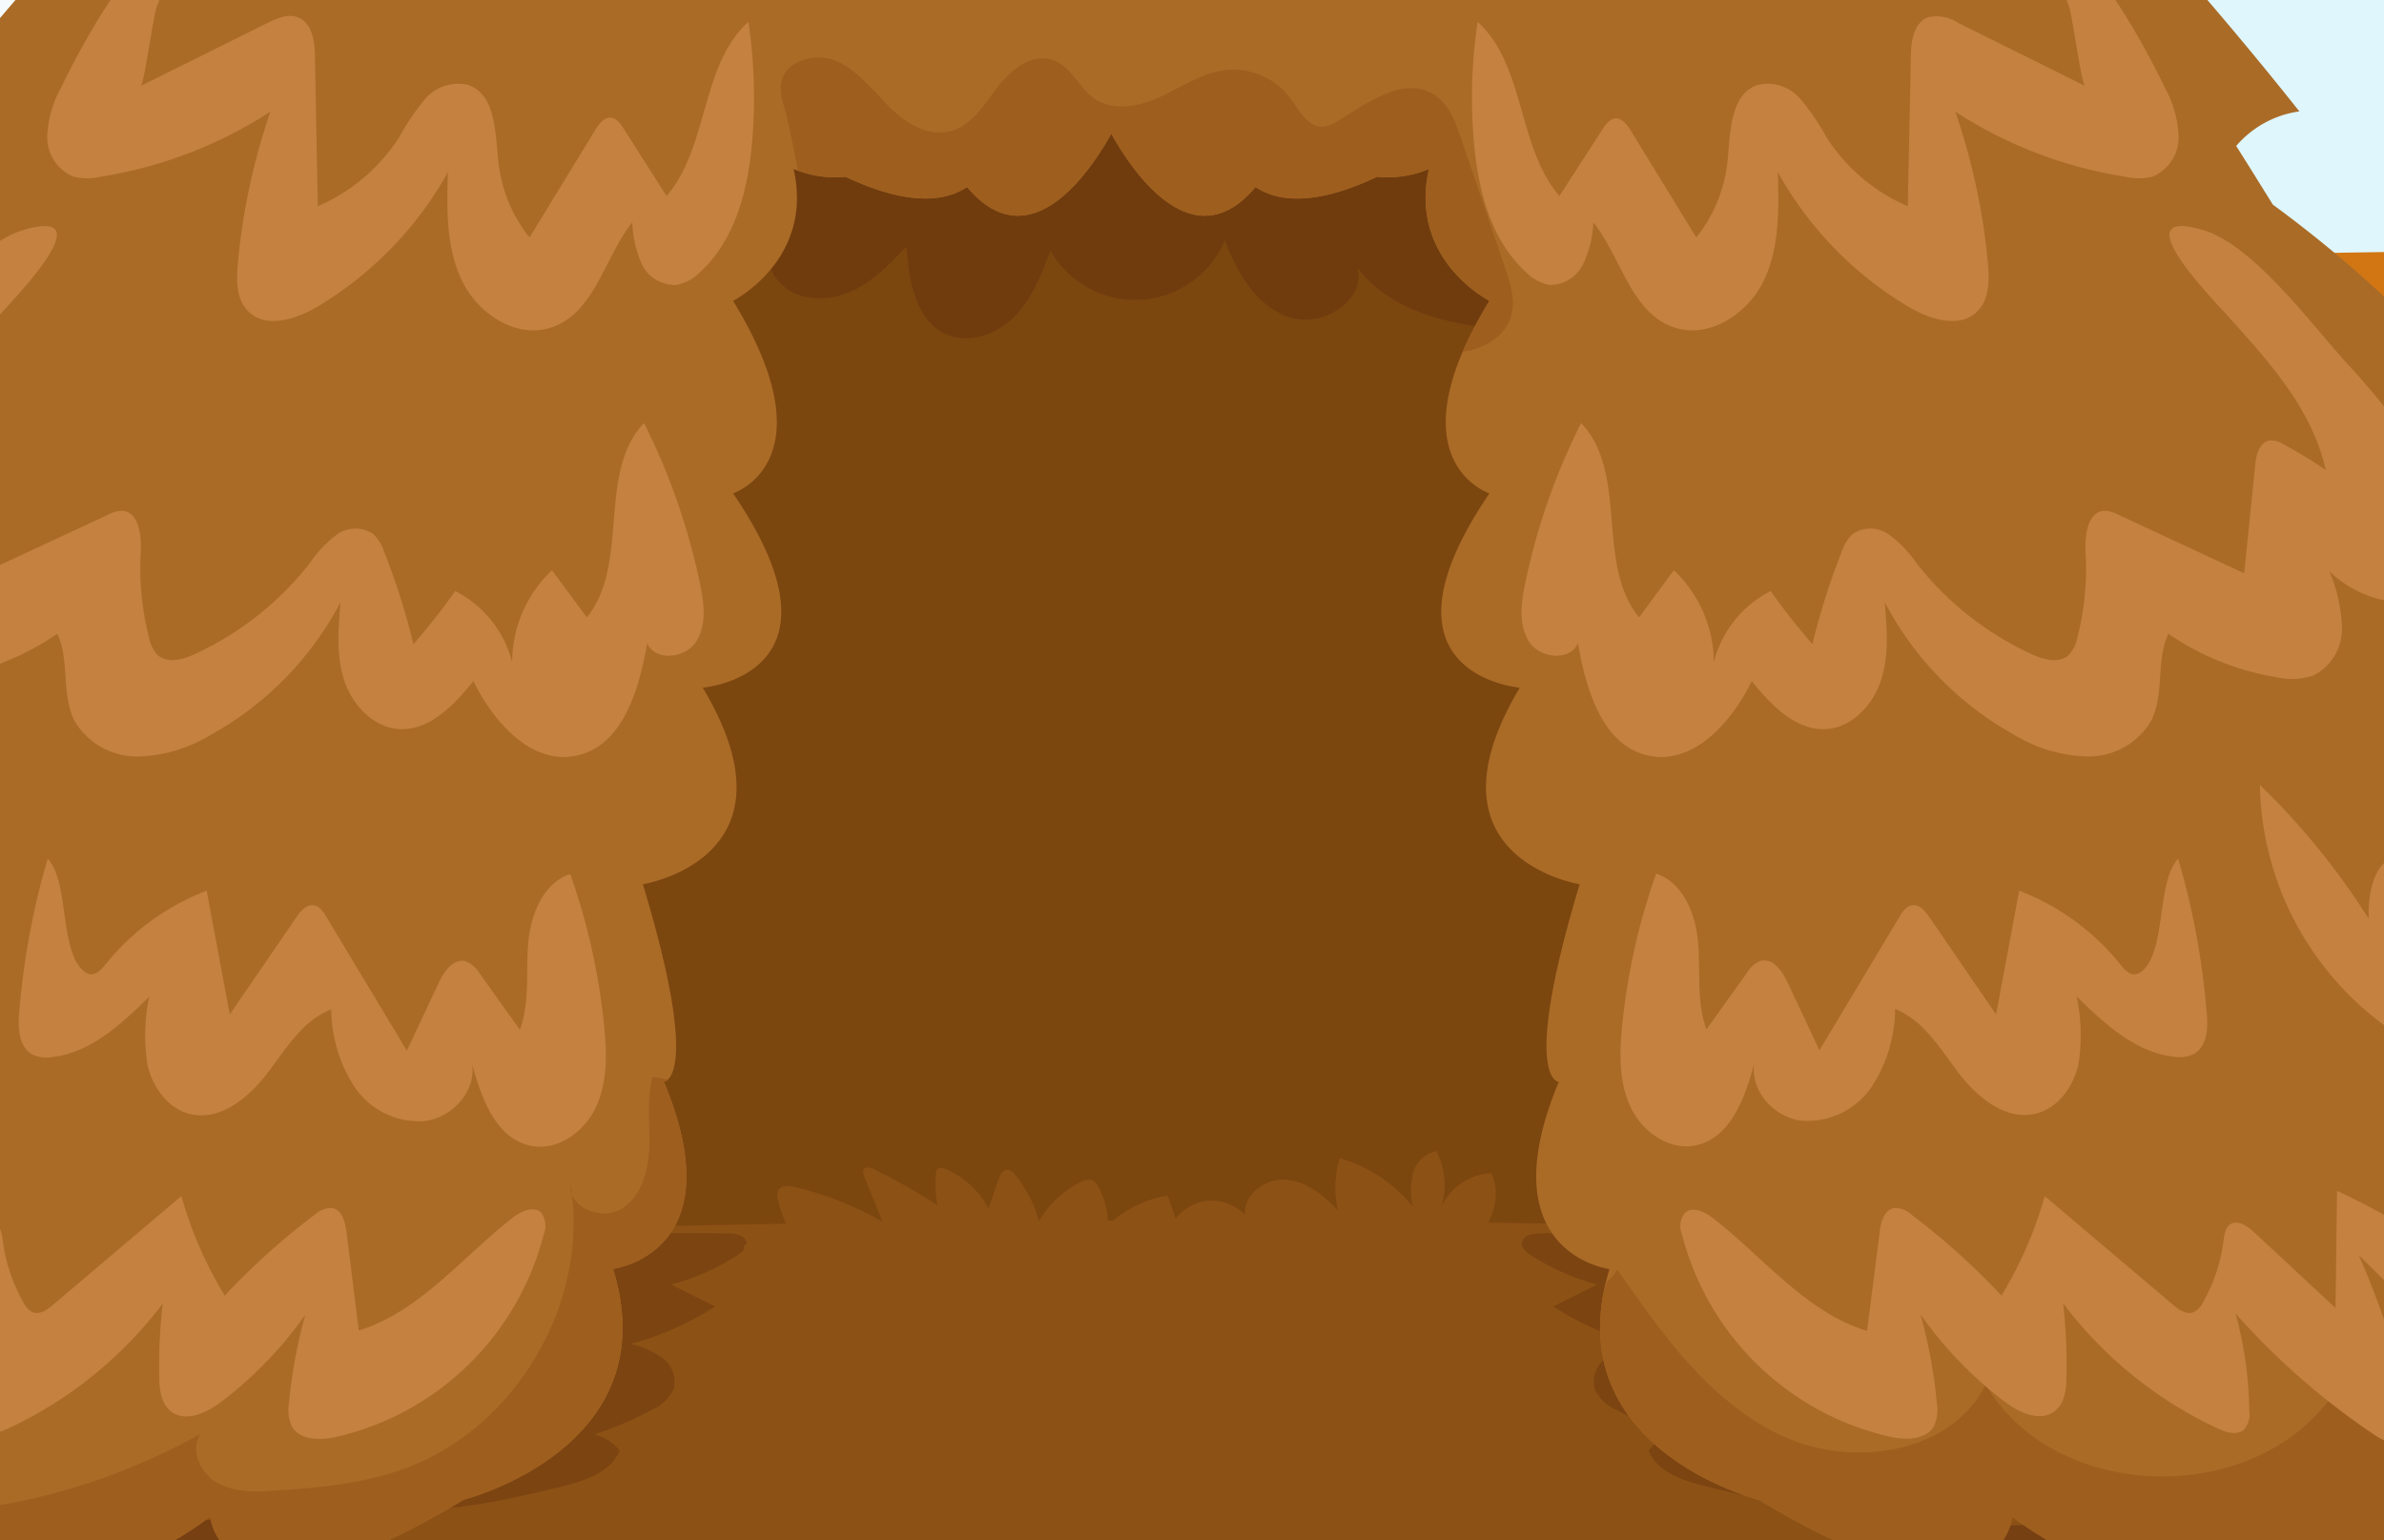 <svg id="Layer_1" data-name="Layer 1" xmlns="http://www.w3.org/2000/svg" xmlns:xlink="http://www.w3.org/1999/xlink" viewBox="0 0 260 168"><rect x="0" y="0" width="260" height="168" fill="#333333" stroke="none"/><defs><style>.cls-1{fill:none;}.cls-2{fill:url(#linear-gradient);}.cls-3{fill:#7c460f;}.cls-4{fill:#aa6b27;}.cls-5{clip-path:url(#clip-path);}.cls-6{clip-path:url(#clip-path-2);}.cls-7{clip-path:url(#clip-path-3);}.cls-8,.cls-9{opacity:0.81;}.cls-8{fill:url(#linear-gradient-3);}.cls-9{fill:url(#linear-gradient-4);}.cls-10{opacity:0.15;}.cls-11{fill:#fff;}.cls-12{opacity:0.69;fill:url(#linear-gradient-5);}.cls-13{fill:#bc6c0c;}.cls-14{fill:#8e4b02;}.cls-15{fill:#d17613;}.cls-16{fill:#77b219;}.cls-17{fill:#774013;}.cls-18{fill:#63300a;}.cls-19{fill:#8c5115;}.cls-20{clip-path:url(#clip-path-4);}.cls-21{fill:#703c0e;}.cls-22{fill:#7c4411;}.cls-23{clip-path:url(#clip-path-5);}.cls-24{fill:#9e5e1e;}.cls-25{fill:#c4813f;}</style><linearGradient id="linear-gradient" x1="-993.45" y1="-141.12" x2="-993.45" y2="-35.5" gradientTransform="matrix(1, 0, 0, -1, 1126.9, -10.6)" gradientUnits="userSpaceOnUse"><stop offset="0" stop-color="#65d8f1"/><stop offset="0.03" stop-color="#6edaf2"/><stop offset="0.15" stop-color="#90e3f5"/><stop offset="0.28" stop-color="#adeaf7"/><stop offset="0.43" stop-color="#c3eff9"/><stop offset="0.58" stop-color="#d3f3fb"/><stop offset="0.75" stop-color="#dcf5fc"/><stop offset="1" stop-color="#dff6fc"/></linearGradient><clipPath id="clip-path"><rect class="cls-1" width="260" height="168"/></clipPath><clipPath id="clip-path-2"><rect class="cls-1" x="-157.1" y="-165.08" width="581.11" height="375.49" transform="translate(266.91 45.32) rotate(180)"/></clipPath><clipPath id="clip-path-3"><rect class="cls-2" x="-157.14" y="-165.08" width="581.18" height="319.57" transform="translate(266.9 -10.6) rotate(180)"/></clipPath><linearGradient id="linear-gradient-3" x1="1727.47" y1="173.39" x2="1727.47" y2="-48.61" gradientTransform="translate(-1829.81)" gradientUnits="userSpaceOnUse"><stop offset="0" stop-color="#e6f5fc"/><stop offset="0.48" stop-color="#eff8fc"/><stop offset="0.54" stop-color="#f1f9fc"/><stop offset="0.99" stop-color="#fff"/></linearGradient><linearGradient id="linear-gradient-4" x1="801.71" y1="198.25" x2="801.71" y2="-23.75" gradientTransform="matrix(-1, 0, 0, 1, 1264.57, 0)" xlink:href="#linear-gradient-3"/><linearGradient id="linear-gradient-5" x1="5161.56" y1="197.76" x2="5161.56" y2="59.38" gradientTransform="translate(-5185.11)" xlink:href="#linear-gradient-3"/><clipPath id="clip-path-4"><path class="cls-3" d="M44,152.2c9.3-.59,17.86-5,26.09-9.42,0,6.13,7.59,9.9,13.55,8.48s10.45-6.19,14.57-10.73a19.27,19.27,0,0,0,31.57-.56c3.78,3.71,8.7,6.54,14,6.77s10.88-2.57,12.94-7.45c5.72,4.63,11.75,9.42,19,10.79s15.93-2,17.94-9.05c8.31,4.15,17.51,7.1,26.77,6.37s18.54-5.66,22.69-14c2.22-4.46,2.85-9.53,3.25-14.5,2.31-29.26-2.74-59.24-15.69-85.58-6.26-12.74-14.71-25-26.86-32.31-8.32-5-17.92-7.51-27.45-9.45a357.34,357.34,0,0,0-58.63-6.65c-15.87-.58-31.95-.28-47.31,3.75C64.58-9.79,58.77-7.66,54.21-3.74S46.65,5.65,44.13,11.14A139.83,139.83,0,0,0,31.41,68.63c0,6.28.36,12.68-1.29,18.74-2.06,7.58-7.11,14-10,21.31C12.74,127.75,19.36,153.78,44,152.2Z"/></clipPath><clipPath id="clip-path-5"><path class="cls-4" d="M348.4,151.05a10.74,10.74,0,0,0,5.1-1.75c-7.06-17.23-24.35-27.35-41.18-35.78-.68-.81-1.35-1.63-2-2.45l10.19-3.69a264.6,264.6,0,0,0-39.9-35.53c-1.56-2.2-3.11-4.42-4.64-6.63,3.08.57,6.92-.79,6.85-3.84a6.51,6.51,0,0,0-1.29-3.2,133.31,133.31,0,0,0-33.65-35.86c-1.34-2.15-2.66-4.29-4-6.4a11.07,11.07,0,0,1,6.89-3.77,412.57,412.57,0,0,0-27.73-31.49c-.34-.6-.69-1.2-1-1.79,7.72.16,2.57-12.21-7.36-13.22-6.31-11.52-9.92-18.74-9.95-19.28l-3-7.25-39.25-.18v-.37l-41.24.19L80-61.43v.37l-39.25.18-3,7.25c0,.54-3.64,7.76-9.94,19.28-9.94,1-15.09,13.38-7.36,13.22l-1,1.79A412.57,412.57,0,0,0-8.38,12.15,11.07,11.07,0,0,1-1.5,15.92c-1.29,2.11-2.61,4.25-4,6.4A133.63,133.63,0,0,0-39.11,58.18a6.5,6.5,0,0,0-1.28,3.2c-.08,3.05,3.76,4.41,6.84,3.84-1.53,2.21-3.08,4.43-4.63,6.63a264.68,264.68,0,0,0-39.91,35.53l10.19,3.69-2,2.45C-86.75,122-104,132.07-111.11,149.3a10.74,10.74,0,0,0,5.11,1.75,141,141,0,0,1-19.61,14.37s1.8,8.39,23.27-5.59c0,0-2.76,18.64,23.34,2.79,0,0-.74,14.92,25.27.94,0,0,.83,12.12,23.2,1.86,0,0,1.87,12,20.51,4.12,0,0,15.54,8.93,32.94-4.12,0,0,1.56,14,27.66-1.86,0,0,22.32-5.6,16.28-25.17,0,0,13.37-1.66,5.54-20.41,0,0,4.2-.1-2.29-21.54,0,0,17.68-2.8,6.53-21.44,0,0,16.83-1.35,3.31-21.19,0,0,10.73-3.47,0-21,0,0,8.85-4.47,6.6-14.38a11.62,11.62,0,0,0,5.67.85c4.22,2,9.56,3.57,13.25,1.12,7,8.33,13.73-2.21,15.73-5.82,2,3.61,8.74,14.15,15.73,5.82,3.69,2.45,9,.9,13.25-1.12a11.59,11.59,0,0,0,5.66-.85c-2.25,9.91,6.6,14.38,6.6,14.38-10.72,17.5,0,21,0,21C148.92,73.65,165.75,75,165.75,75c-11.14,18.64,6.53,21.44,6.53,21.44C165.8,117.88,170,118,170,118c-7.83,18.75,5.53,20.41,5.53,20.41-6,19.57,16.29,25.17,16.29,25.17,26.1,15.84,27.65,1.86,27.65,1.86,17.4,13.05,32.94,4.12,32.94,4.12,18.65,7.85,20.51-4.12,20.51-4.12,22.37,10.26,23.21-1.86,23.21-1.86,26,14,25.26-.94,25.26-.94,26.11,15.85,23.34-2.79,23.34-2.79,21.47,14,23.28,5.59,23.28,5.59A140.44,140.44,0,0,1,348.4,151.05Z"/></clipPath></defs><g class="cls-5"><g class="cls-6"><rect class="cls-2" x="-157.14" y="-165.08" width="581.18" height="319.57" transform="translate(266.9 -10.6) rotate(180)"/><g class="cls-7"><path class="cls-8" d="M137.61,81.14c-3.63-5.24-7.47-4.3-7.47-4.3-3.83.19-3.43-1.68-3.43-1.68-2.22-7.3-12.32-2.25-12.32-2.25-4.44-7.1-13.12-3.18-13.12-3.18,2.22-3.18-4-3.55-4-3.55,4.64-.93,2.82-5.05,2.82-5.05a7.14,7.14,0,0,0,2.5-8c-4.12-11.87-22.43-5.51-22.43-5.51-14.19-8.48-18.31,4.67-18.31,4.67A17.85,17.85,0,0,0,44.43,65.89c-9.16-1.69-20.6,5.51-20.6,5.51S52.08,53.17,36,47.83c0,0,10.72-13.74-2.88-13.74,0,0,9.06-16.42-5.36-19.86,0,0-1.65-9.54-12.78-5,0,0,8.65-9.93,0-17.56s-9.07,0-9.07,0S.14-12.87-4.81-6.77c0,0-2.06-7.25-7.83-1.14,0,0,2.47-9.92-6.18-15.65,0,0-5.77-11.83-16.08,0,0,0-5.36-4.59-9.89,8.4,0,0-9.89-8.4-13.6,4.58,0,0-6.6-10.31-11.13,1.91,0,0-12-14.13-23.91-5.35,0,0-4.53,8.4,4.12,10.69,0,0-11.13.76-2.47,16,0,0-3.71-1.15-3.3,3.43,0,0-.47-.35-1.29-.88.89-4-.36-7.76-8.29-7.76,0,0,11.23-20.33-6.64-24.59,0,0-2-11.82-15.82-6.14,0,0,10.72-12.3,0-21.75s-11.23,0-11.23,0-7.15-5.68-13.28,1.89c0,0-2.55-9-9.7-1.42,0,0,3.07-12.29-7.65-19.39,0,0-7.15-14.65-19.91,0,0,0-6.64-5.67-12.26,10.4,0,0-12.25-10.4-16.84,5.68,0,0-8.17-12.77-13.79,2.36,0,0-14.8-17.49-29.61-6.62,0,0-5.61,10.41,5.11,13.24,0,0-13.79,1-3.06,19.86,0,0-4.6-1.42-4.09,4.26,0,0-27.57-20.34-27.57,8.51,0,0-13.78,1.89-3.06,18,0,0-3.57,9.45,6.64,14.18,0,0-15.83,10.88,10.72,16.08,0,0-9.19,6.15,17.36,12.29a8.21,8.21,0,0,0,2,9.46s-14.81-6.15-17.87,5.67c0,0-5.11-4.72-9.19,1.9,0,0-4.68-9.93-13.78-3.31,0,0-2.38-9.93-9.1-7.57,0,0,12.16-6.62-7.24-9.93,0,0-12.5-9.42-18.62,2.54,0,0-12.23,2.83-8.49,13.21v79.27H99.25c4-2.72.61-5.33.61-5.33,1-3-3-3.36-3-3.36-2.82-6-9.49-2.25-9.49-2.25-.8-2.05-4-2.24-4-2.24,2.82-.75,1.41-2.8,1.41-2.8,3-4.68-4-6.36-4-6.36-1.17-4.49-8.53-2.06-8.53-2.06-4.24-2.62-7.47,2.06-7.47,2.06-6.05-5.24-12.71.93-12.71.93-1.42-3.36-7.07-3.36-7.07-3.36-3-3.37-6.86,0-6.86,0-1.42-3-8.89-3.55-8.89-3.55l5.05-1.71c6.06-1.7,3.84-3.16,3.84-3.16a5.26,5.26,0,0,0,2.62-4.3s1.21,5.8,7.27,6.17,6.46-1.49,6.46-1.49c5.45,3.74,11.1,3,12.92,1.87s-.81-4.12-.81-4.12c9.89,5.24,11.71-.18,11.71-.18,2.62,1.31,3.63-.15,3.63-.15,10.3,3.41,7.07,0,7.07,0,2.81-.65.75-1.25.44-1.34a29.15,29.15,0,0,0,10.06.93c9.69.93,12.92,0,12.92,0-2-2.62-7.27-4.68-7.27-4.68s9.08,1.87,8.07-3.55a5.91,5.91,0,0,0-5.85-5.24c-6.46-6.17-10.9-1.68-10.9-1.68-3.23-1.68-4.24.56-4.24.56-8.28-3.36-13.33,2.06-13.33,2.06-.6-3-5.85-2.06-5.85-2.06-2.83-6.36-8.48-2.62-8.48-2.62-2-3.36-8.27-2.8-8.27-2.8C67,88.24,68.17,81,68.17,81A7.57,7.57,0,0,0,75,86.75c5.85.56,6.66-1.31,6.66-1.31C96.23,92.36,93,82.63,93,82.63c8.47,4.68,13.12-.24,13.12-.24,9.08,2.75,9.89,0,9.89,0,1-1.74,3.63-.84,3.63-.84,9.29,2.1,12.52-.41,12.52-.41C138.22,82.07,137.61,81.14,137.61,81.14Z"/><path class="cls-9" d="M222.91,106c3.63-5.24,7.47-4.3,7.47-4.3,3.84.18,3.43-1.69,3.43-1.69,2.22-7.29,12.32-2.24,12.32-2.24,4.44-7.11,13.12-3.18,13.12-3.18-2.22-3.18,4-3.55,4-3.55-4.64-.94-2.82-5.05-2.82-5.05a7.14,7.14,0,0,1-2.5-8c4.12-11.87,22.43-5.51,22.43-5.51,14.19-8.48,18.31,4.66,18.31,4.66a17.87,17.87,0,0,1,17.39,13.57c9.16-1.69,20.6,5.51,20.6,5.51S308.44,78,324.52,72.69c0,0-10.72-13.75,2.88-13.75,0,0-9.06-16.41,5.36-19.85,0,0,1.65-9.54,12.78-5,0,0-8.65-9.93,0-17.56s9.07,0,9.07,0,5.77-4.59,10.72,1.52c0,0,2.06-7.25,7.83-1.14,0,0-2.47-9.92,6.18-15.65,0,0,5.77-11.84,16.08,0,0,0,5.36-4.59,9.89,8.39,0,0,9.89-8.4,13.6,4.58,0,0,6.6-10.3,11.13,1.91,0,0,12-14.12,23.91-5.34,0,0,4.53,8.4-4.12,10.69,0,0,11.13.76,2.47,16,0,0,3.71-1.14,3.3,3.44,0,0,.47-.35,1.29-.88-.89-4,.36-7.76,8.29-7.76,0,0-11.23-20.33,6.64-24.59,0,0,2-11.82,15.82-6.15,0,0-10.72-12.29,0-21.75s11.23,0,11.23,0,7.15-5.67,13.28,1.89c0,0,2.55-9,9.7-1.41,0,0-3.07-12.29,7.65-19.39,0,0,7.15-14.65,19.91,0,0,0,6.64-5.67,12.26,10.4,0,0,12.25-10.4,16.84,5.68,0,0,8.17-12.77,13.79,2.36,0,0,14.8-17.5,29.61-6.62,0,0,5.61,10.4-5.11,13.24,0,0,13.79,1,3.06,19.86,0,0,4.6-1.42,4.09,4.26,0,0,27.57-20.34,27.57,8.51,0,0,13.78,1.89,3.06,18,0,0,3.57,9.46-6.64,14.19,0,0,15.83,10.88-10.72,16.08,0,0,9.19,6.14-17.36,12.29a8.21,8.21,0,0,1-2,9.46s14.81-6.15,17.87,5.67c0,0,5.11-4.73,9.19,1.89,0,0,4.68-9.93,13.78-3.31,0,0,2.38-9.93,9.1-7.56,0,0-12.16-6.62,7.24-9.93,0,0,12.5-9.43,18.62,2.53,0,0,12.23,2.84,8.49,13.22V170.4H261.27c-4-2.72-.61-5.32-.61-5.32-1-3,3-3.36,3-3.36,2.82-6,9.49-2.25,9.49-2.25.8-2.05,4-2.24,4-2.24-2.82-.75-1.41-2.81-1.41-2.81-3-4.67,4-6.35,4-6.35,1.17-4.49,8.53-2.06,8.53-2.06,4.24-2.62,7.47,2.06,7.47,2.06,6-5.24,12.71.93,12.71.93,1.42-3.36,7.07-3.36,7.07-3.36,3-3.37,6.86,0,6.86,0,1.42-3,8.89-3.56,8.89-3.56l-5.05-1.7c-6.06-1.71-3.84-3.16-3.84-3.16a5.26,5.26,0,0,1-2.62-4.3s-1.21,5.8-7.27,6.17-6.46-1.49-6.46-1.49c-5.45,3.74-11.1,3-12.92,1.87s.81-4.12.81-4.12c-9.89,5.24-11.71-.18-11.71-.18-2.62,1.3-3.63-.15-3.63-.15-10.3,3.41-7.07,0-7.07,0-2.81-.66-.75-1.26-.44-1.34a29,29,0,0,1-10.06.92c-9.69.94-12.92,0-12.92,0,2-2.61,7.27-4.67,7.27-4.67s-9.08,1.87-8.07-3.55a5.91,5.91,0,0,1,5.85-5.24c6.46-6.17,10.9-1.68,10.9-1.68,3.23-1.68,4.24.56,4.24.56,8.28-3.37,13.33,2.06,13.33,2.06.6-3,5.85-2.06,5.85-2.06,2.83-6.36,8.48-2.62,8.48-2.62,2-3.36,8.28-2.8,8.28-2.8-10.7-1.5-11.92-8.79-11.92-8.79a7.56,7.56,0,0,1-6.86,5.8c-5.85.56-6.66-1.31-6.66-1.31-14.54,6.92-11.31-2.81-11.31-2.81-8.47,4.68-13.12-.24-13.12-.24-9.08,2.75-9.89,0-9.89,0-1-1.74-3.63-.84-3.63-.84-9.29,2.1-12.52-.41-12.52-.41C222.3,106.93,222.91,106,222.91,106Z"/><g class="cls-10"><polygon class="cls-11" points="-90.01 -127.19 -42.24 172.76 150.81 172.76 -58.8 -112.28 -90.01 -127.19"/><polygon class="cls-11" points="-56 -103.39 298.47 174.18 461.63 173.82 461.63 154.05 -46.16 -115.08 -56 -103.39"/><polygon class="cls-11" points="-59.09 -116.92 462.35 65.53 461.85 -21.62 -56.22 -122.64 -59.09 -116.92"/></g><path class="cls-12" d="M126,140.26c-2.27-3.27-4.66-2.68-4.66-2.68-2.39.11-2.14-1.05-2.14-1.05-1.38-4.55-7.67-1.4-7.67-1.4-2.77-4.43-8.18-2-8.18-2,1.38-2-2.52-2.22-2.52-2.22a2.16,2.16,0,0,0,1.76-3.14,4.44,4.44,0,0,0,1.56-5c-2.57-7.4-14-3.44-14-3.44-8.84-5.28-11.41,2.91-11.41,2.91a11.13,11.13,0,0,0-10.84,8.46c-5.71-1.06-12.84,3.43-12.84,3.43s17.6-11.36,7.58-14.69c0,0,6.68-8.57-1.8-8.57,0,0,5.66-10.23-3.34-12.38,0,0-1-6-8-3.09,0,0,5.39-6.19,0-10.95s-5.65,0-5.65,0a4.65,4.65,0,0,0-6.68,1s-1.29-4.53-4.89-.72c0,0,1.55-6.18-3.85-9.75,0,0-3.6-7.38-10,0,0,0-3.34-2.86-6.17,5.23,0,0-6.16-5.24-8.47,2.86,0,0-4.12-6.43-6.94,1.19,0,0-7.45-8.81-14.9-3.34,0,0-2.83,5.24,2.57,6.67,0,0-6.94.47-1.55,10,0,0-2.31-.71-2.05,2.14,0,0-.3-.22-.8-.54.55-2.49-.23-4.84-5.17-4.84,0,0,7-12.68-4.14-15.33,0,0-1.27-7.37-9.87-3.83,0,0,6.69-7.66,0-13.56s-7,0-7,0a5.76,5.76,0,0,0-8.27,1.18s-1.59-5.6-6-.88c0,0,1.91-7.66-4.77-12.08,0,0-4.45-9.14-12.41,0,0,0-4.14-3.54-7.64,6.48,0,0-7.63-6.49-10.5,3.53,0,0-5.09-7.95-8.59,1.48,0,0-9.23-10.91-18.46-4.13,0,0-3.5,6.49,3.19,8.25,0,0-8.6.59-1.91,12.38,0,0-2.86-.88-2.55,2.66,0,0-17.18-12.68-17.18,5.3,0,0-8.59,1.18-1.91,11.2,0,0-2.23,5.9,4.14,8.84,0,0-9.87,6.78,6.68,10,0,0-5.73,3.84,10.82,7.67a5.12,5.12,0,0,0,1.27,5.89s-9.23-3.83-11.14,3.54c0,0-3.18-2.95-5.73,1.18,0,0-2.91-6.19-8.59-2.07,0,0-1.48-6.18-5.67-4.71,0,0,7.58-4.13-4.51-6.19,0,0-7.79-5.87-11.6,1.58,0,0-7.63,1.77-5.3,8.24v49.4H102.11c2.52-1.69.38-3.31.38-3.31.63-1.87-1.89-2.1-1.89-2.1-1.76-3.73-5.91-1.4-5.91-1.4-.51-1.28-2.52-1.4-2.52-1.4,1.76-.46.88-1.75.88-1.75,1.89-2.91-2.49-4-2.49-4-.72-2.8-5.31-1.28-5.31-1.28-2.64-1.63-4.66,1.28-4.66,1.28-3.77-3.26-7.92.58-7.92.58C71.78,165,68.26,165,68.26,165c-1.89-2.1-4.28,0-4.28,0-.88-1.87-5.53-2.22-5.53-2.22l3.14-1.06c3.78-1.06,2.39-2,2.39-2A3.27,3.27,0,0,0,65.62,157a5,5,0,0,0,4.53,3.85c3.77.23,4-.94,4-.94,3.39,2.34,6.92,1.87,8,1.17s-.5-2.56-.5-2.56c6.16,3.26,7.29-.12,7.29-.12,1.64.82,2.27-.09,2.27-.09,6.42,2.12,4.4,0,4.4,0,1.75-.41.47-.78.28-.84a18,18,0,0,0,6.27.58c6,.58,8.05,0,8.05,0-1.26-1.63-4.53-2.91-4.53-2.91s5.66,1.16,5-2.22a3.68,3.68,0,0,0-3.65-3.26c-4-3.85-6.79-1-6.79-1-2-1.05-2.64.35-2.64.35a7.49,7.49,0,0,0-8.31,1.28C89,148.42,85.75,149,85.75,149c-1.76-4-5.28-1.63-5.28-1.63-1.26-2.1-5.16-1.75-5.16-1.75,6.67-.93,7.42-5.48,7.42-5.48A4.72,4.72,0,0,0,87,143.75c3.65.35,4.15-.81,4.15-.81,9.06,4.31,7-1.75,7-1.75,5.28,2.91,8.18-.15,8.18-.15,5.66,1.71,6.16,0,6.16,0,.63-1.09,2.27-.52,2.27-.52,5.79,1.31,7.8-.26,7.8-.26C126.4,140.84,126,140.26,126,140.26Z"/><rect class="cls-13" x="-166.71" y="33.4" width="596.28" height="7.85" transform="translate(263.43 72.62) rotate(179.11)"/><rect class="cls-14" x="16.41" y="36.91" width="12.76" height="80.44" transform="translate(42.45 155.1) rotate(-177.69)"/><rect class="cls-15" x="-166.71" y="29.48" width="596.28" height="7.85" transform="translate(263.37 64.77) rotate(179.11)"/></g><path class="cls-16" d="M48.35,115.1s35.48,7.61,23.07-10.44-25.21-1.28-25.21-1.28,12.53-11.32,1-19.08-22.82-2.13-19,11.33c0,0-9.34-22.2-26.24-7.82-9.55,8.13,11.25,13.89,11.25,13.89s-23.88-7.35-25,8.3,42.73,5.14,42.73,5.14Z"/><path class="cls-16" d="M-10.53,124.91S25,132.52,12.55,114.47s-25.22-1.28-25.22-1.28,12.53-11.32,1-19.08-22.83-2.13-19,11.33c0,0-9.35-22.2-26.25-7.82-9.55,8.13,11.25,13.9,11.25,13.9s-23.88-7.36-25,8.29S-28,125-28,125Z"/><rect class="cls-17" x="-157.1" y="107.37" width="581.11" height="103.03" transform="translate(266.91 317.78) rotate(180)"/></g><ellipse class="cls-18" cx="132.47" cy="159.32" rx="31.15" ry="7.6"/><path class="cls-19" d="M43.62,164.25a8.05,8.05,0,0,0-3.11,1.69,2.71,2.71,0,0,0-.57,3.26,3.59,3.59,0,0,0,2.31,1.26,16.65,16.65,0,0,0,10.89-1.3c-1,.74-.65,2.44.34,3.17A5.42,5.42,0,0,0,57,173a36.53,36.53,0,0,0,10.53-2.18c-.33,2.5,3,3.66,5.55,3.58A31.5,31.5,0,0,0,85,171.66a7.13,7.13,0,0,1,2.55-.82,7.67,7.67,0,0,1,3.69,1.34,19.4,19.4,0,0,0,16.65.6c1.45-.64,2.91-1.48,4.49-1.42a10.07,10.07,0,0,1,3.35,1,21.17,21.17,0,0,0,10.17,1.39c1.69-.19,3.77-1.12,3.61-2.81,2.76,1.66,5.66,3.34,8.87,3.65s6.82-1.14,8-4.14a29.71,29.71,0,0,0,12.3,3.84,6.29,6.29,0,0,0,3.47-.44,2.54,2.54,0,0,0,1.4-2.92,17.91,17.91,0,0,0,12.62,4.19,5.45,5.45,0,0,0,3.09-.95,2.33,2.33,0,0,0,.71-2.91,34.54,34.54,0,0,0,8.5,2.89,5,5,0,0,0,3.74-.32c1.06-.71,1.28-2.63.1-3.15l9.07,1.81a4.26,4.26,0,0,0-1.47-3.16,9.54,9.54,0,0,0,3.88,1.85,3.27,3.27,0,0,0,3.58-1.82c.82-2.37-2.18-4.21-4.63-4.77-8.15-1.87-16.62-1.41-25-1.46-14.48-.07-28.91-1.7-43.34-2.91q-36.42-3-73-2.6c-5.63.07-11.55.28-16.34,3.23"/><path class="cls-3" d="M44,152.2c9.3-.59,17.86-5,26.09-9.42,0,6.13,7.59,9.9,13.55,8.48s10.45-6.19,14.57-10.73a19.27,19.27,0,0,0,31.57-.56c3.78,3.71,8.7,6.54,14,6.77s10.88-2.57,12.94-7.45c5.72,4.63,11.75,9.42,19,10.79s15.93-2,17.94-9.05c8.31,4.15,17.51,7.1,26.77,6.37s18.54-5.66,22.69-14c2.22-4.46,2.85-9.53,3.25-14.5,2.31-29.26-2.74-59.24-15.69-85.58-6.26-12.74-14.71-25-26.86-32.31-8.32-5-17.92-7.51-27.45-9.45a357.34,357.34,0,0,0-58.63-6.65c-15.87-.58-31.95-.28-47.31,3.75C64.58-9.79,58.77-7.66,54.21-3.74S46.65,5.65,44.13,11.14A139.83,139.83,0,0,0,31.41,68.63c0,6.28.36,12.68-1.29,18.74-2.06,7.58-7.11,14-10,21.31C12.74,127.75,19.36,153.78,44,152.2Z"/><g class="cls-20"><path class="cls-21" d="M78.07,7.41c-1.82,2.21-4.31,3.78-6.29,5.84s-3.5,5-2.64,7.76,3.68,4.21,6.43,4.31A15.85,15.85,0,0,0,83.4,23c-.18,2.76-.23,5.89,1.7,7.88s5.05,2,7.51,1,4.39-3.06,6.25-5c.24,3.7,1,8.13,4.38,9.6,2.51,1.09,5.54-.06,7.44-2s2.92-4.6,3.89-7.15a10.6,10.6,0,0,0,19-1.11c1.33,3.5,3.42,7.13,7,8.36s8.36-1.72,7.5-5.37c4.26,5.58,12.15,6.65,19.17,6.84,7.88.21,16.71-.53,22-6.39,3.19-3.54,4.48-8.37,5.35-13,1.75-9.48,1.8-20.37-4.73-27.47-4.06-4.43-10.1-6.61-16.07-7.29s-12,0-18,.45c-13.45,1-27,.77-40.38,2.57S88.57-9.38,78-1a104,104,0,0,0-9.61,9.05"/></g><ellipse class="cls-19" cx="127.9" cy="150.6" rx="212.16" ry="17.48"/><path class="cls-22" d="M79.52,134.53c.78,0,1.78.23,1.88,1,.08.59-.48,1.06-1,1.39a25.7,25.7,0,0,1-7.21,3.18l4.8,2.39a32.44,32.44,0,0,1-9.22,4.09,9.53,9.53,0,0,1,3.46,1.52,3.26,3.26,0,0,1,1.26,3.35,4.56,4.56,0,0,1-2.4,2.31,36.47,36.47,0,0,1-6.27,2.67,5.43,5.43,0,0,1,2.77,1.77c-1,2.41-3.84,3.32-6.36,3.93-8.36,2.05-17.39,4.05-25.34.77a6.57,6.57,0,0,1-3.73-3c-.92-2,.06-4.42,1.35-6.24A26.34,26.34,0,0,1,44,145.43c4-1.9,8-2.66,10.58-6.46,2.5-3.61,4.43-3.8,8.9-4.09C68.81,134.53,74.17,134.42,79.52,134.53Z"/><path class="cls-22" d="M167.86,134.53c-.78,0-1.78.23-1.88,1-.07.59.48,1.06,1,1.39a25.7,25.7,0,0,0,7.21,3.18l-4.8,2.39a32.44,32.44,0,0,0,9.22,4.09,9.53,9.53,0,0,0-3.46,1.52,3.25,3.25,0,0,0-1.25,3.35,4.5,4.5,0,0,0,2.39,2.31,36.81,36.81,0,0,0,6.27,2.67,5.43,5.43,0,0,0-2.77,1.77c1,2.41,3.84,3.32,6.36,3.93,8.36,2.05,17.39,4.05,25.34.77a6.54,6.54,0,0,0,3.73-3c.92-2-.06-4.42-1.35-6.24a26.38,26.38,0,0,0-10.46-8.2c-4-1.9-8-2.66-10.59-6.46-2.5-3.61-4.43-3.8-8.9-4.09C178.57,134.53,173.21,134.42,167.86,134.53Z"/><path class="cls-19" d="M86,133.93a11.9,11.9,0,0,1-1.15-3,1.5,1.5,0,0,1,.07-1.16c.35-.52,1.12-.45,1.73-.31a35.79,35.79,0,0,1,9.6,3.79l-2-4.94a.9.9,0,0,1-.06-.73c.21-.38.78-.24,1.16-.05a67.88,67.88,0,0,1,6.89,3.92,13.13,13.13,0,0,1-.17-3.43.79.79,0,0,1,.22-.56.75.75,0,0,1,.75,0,9.56,9.56,0,0,1,4.77,4.34l1.07-3.13c.16-.48.44-1.05.94-1.08a1.23,1.23,0,0,1,.93.59,13.29,13.29,0,0,1,2.55,5,11.1,11.1,0,0,1,4.51-4.24,1.58,1.58,0,0,1,1.37-.2,1.53,1.53,0,0,1,.6.68,8.86,8.86,0,0,1,1.06,4.24,11.72,11.72,0,0,1,6.52-3.25l.86,2.51a4.94,4.94,0,0,1,7.58-.38c-.28-2.23,2.2-4.05,4.44-3.88s4.13,1.71,5.67,3.35a11.35,11.35,0,0,1,.19-5.7,15.89,15.89,0,0,1,8,5.31,7.67,7.67,0,0,1,0-3.66,3.36,3.36,0,0,1,2.55-2.41,8,8,0,0,1,.57,6,6.33,6.33,0,0,1,5.43-3.6c1.57,3.4-.9,7.55-4.26,9.21s-7.27,1.54-11,1.53c-6.89,0-13.77.46-20.66.73a354.36,354.36,0,0,1-45.5-1.13l-.1-2.46"/><path class="cls-4" d="M348.4,151.05a10.74,10.74,0,0,0,5.1-1.75c-7.06-17.23-24.35-27.35-41.18-35.78-.68-.81-1.35-1.63-2-2.45l10.19-3.69a264.6,264.6,0,0,0-39.9-35.53c-1.56-2.2-3.11-4.42-4.64-6.63,3.08.57,6.92-.79,6.85-3.84a6.51,6.51,0,0,0-1.29-3.2,133.31,133.31,0,0,0-33.65-35.86c-1.34-2.15-2.66-4.29-4-6.4a11.07,11.07,0,0,1,6.89-3.77,412.57,412.57,0,0,0-27.73-31.49c-.34-.6-.69-1.2-1-1.79,7.72.16,2.57-12.21-7.36-13.22-6.31-11.52-9.92-18.74-9.95-19.28l-3-7.25-39.25-.18v-.37l-41.24.19L80-61.43v.37l-39.25.18-3,7.25c0,.54-3.64,7.76-9.94,19.28-9.94,1-15.09,13.38-7.36,13.22l-1,1.79A412.57,412.57,0,0,0-8.38,12.15,11.07,11.07,0,0,1-1.5,15.92c-1.29,2.11-2.61,4.25-4,6.4A133.63,133.63,0,0,0-39.11,58.18a6.5,6.5,0,0,0-1.28,3.2c-.08,3.05,3.76,4.41,6.84,3.84-1.53,2.21-3.08,4.43-4.63,6.63a264.68,264.68,0,0,0-39.91,35.53l10.19,3.69-2,2.45C-86.75,122-104,132.07-111.11,149.3a10.74,10.74,0,0,0,5.11,1.75,141,141,0,0,1-19.61,14.37s1.8,8.39,23.27-5.59c0,0-2.76,18.64,23.34,2.79,0,0-.74,14.92,25.27.94,0,0,.83,12.12,23.2,1.86,0,0,1.87,12,20.51,4.12,0,0,15.54,8.93,32.94-4.12,0,0,1.56,14,27.66-1.86,0,0,22.32-5.6,16.28-25.17,0,0,13.37-1.66,5.54-20.41,0,0,4.2-.1-2.29-21.54,0,0,17.68-2.8,6.53-21.44,0,0,16.83-1.35,3.31-21.19,0,0,10.73-3.47,0-21,0,0,8.85-4.47,6.6-14.38a11.62,11.62,0,0,0,5.67.85c4.22,2,9.56,3.57,13.25,1.12,7,8.33,13.73-2.21,15.73-5.82,2,3.61,8.74,14.15,15.73,5.82,3.69,2.45,9,.9,13.25-1.12a11.59,11.59,0,0,0,5.66-.85c-2.25,9.91,6.6,14.38,6.6,14.38-10.72,17.5,0,21,0,21C148.92,73.65,165.75,75,165.75,75c-11.14,18.64,6.53,21.44,6.53,21.44C165.8,117.88,170,118,170,118c-7.83,18.75,5.53,20.41,5.53,20.41-6,19.57,16.29,25.17,16.29,25.17,26.1,15.84,27.65,1.86,27.65,1.86,17.4,13.05,32.94,4.12,32.94,4.12,18.65,7.85,20.51-4.12,20.51-4.12,22.37,10.26,23.21-1.86,23.21-1.86,26,14,25.26-.94,25.26-.94,26.11,15.85,23.34-2.79,23.34-2.79,21.47,14,23.28,5.59,23.28,5.59A140.44,140.44,0,0,1,348.4,151.05Z"/><g class="cls-23"><path class="cls-24" d="M-107.82,136c-4,4.94-4.23,12.88.16,17.5s13,4.46,16.68-.77c-1.82,2.82.26,6.9,3.38,8.13s6.7.31,9.71-1.19,5.73-3.55,8.87-4.75c-.62,2.38,1.21,4.86,3.5,5.77s4.87.62,7.29.16a59,59,0,0,0,17.44-6.27c-.82,2.41.82,5.12,3.08,6.3s4.93,1.18,7.46,1a56.43,56.43,0,0,0,17.76-4.36c-1.19,2.29.4,5.24,2.7,6.39s5,1,7.59.6a69.24,69.24,0,0,0,24.06-8.12c-1.16,1.78,0,4.32,1.87,5.35s4.11,1,6.23.83c4.8-.29,9.66-.75,14.18-2.4,12.18-4.45,20.19-18.19,18.08-31-.25,2.55,3.41,4,5.59,2.65s2.9-4.18,3-6.74-.33-5.17.37-7.64c7.51,1.27,15.65,2.88,20.62,8.65,4.29,5,5.21,12,5.56,18.53a165.53,165.53,0,0,1-8.24,60.85c-1.09,3.28-2.35,6.63-4.74,9.13-2.24,2.34-5.29,3.73-8.3,4.94-32.3,12.9-68.33,10.36-103.11,10.74-18.31.2-36.64,1.26-54.92.08s-36.67-4.71-52.92-13.16a17.88,17.88,0,0,1-5.24-3.67c-2.26-2.52-3.08-6-3.82-9.29-2-9.06-4-18.34-2.91-27.56.93-7.65,4-14.86,6-22.31,1.41-5.31,2.36-11,5.69-15.34s10.08-6.78,14.4-3.39"/><path class="cls-24" d="M335.08,121.89c5.19,3.34,10.53,6.83,13.86,12s4.08,12.57.05,17.23-13.25,3.89-15-2c5.4,4.63-.58,14.4-7.68,14.68S313.19,158.88,308,154c-.74,4.89-6.55,7.68-11.41,6.8s-8.8-4.37-12.17-8c.14,6.4-7.68,10.53-13.93,9.15s-11-6.3-15.36-11c-7.81,13.41-30.74,13.44-38.58.05-3.8,7.64-14.71,9.19-22.41,5.5s-12.88-11-17.73-18a20.35,20.35,0,0,1-35.25-6.05Q132,152,122.06,171.2c-3,5.86-6.25,11.87-11.36,16-5.35,4.35-12.22,6.27-18.87,8.07L38.67,209.73c20.23,10.6,43.08,14.89,65.6,18.7q102.43,17.31,206.2,24.83c39.26,2.84,78.79,4.62,117.93.44s78.09-14.54,112-34.58c-17.44-28.31-34.93-56.69-55.46-82.84-6.4-8.16-14-16.63-24.24-18.25-5.94-.93-11.95.61-17.83,1.84A179.68,179.68,0,0,1,361.56,118"/><path class="cls-24" d="M85.51,11.61a6,6,0,0,1-.34-2.47c.36-2.49,3.72-3.46,6-2.5s3.91,3.09,5.68,4.88,4.19,3.38,6.64,2.82,3.79-2.86,5.26-4.79,3.81-3.8,6.09-3c2,.7,2.81,3,4.52,4.21,2.1,1.43,5,.83,7.26-.23s4.48-2.58,7-2.88a7.81,7.81,0,0,1,7.06,3c1,1.34,1.9,3.2,3.56,3.17a3.81,3.81,0,0,0,1.83-.72c3.18-2,7.1-4.8,10.3-2.79,1.64,1,2.37,3,3,4.85l4.78,14.07c.59,1.74,1.18,3.62.62,5.36-.66,2.07-2.81,3.36-4.95,3.73a26.24,26.24,0,0,1-6.5-.16c-14.12-1.12-28.47,5.58-42.22,2.14-4.85-1.22-15.08-1.58-18.48-5.15C88.29,30.63,87.23,17.65,85.51,11.61Z"/></g><path class="cls-25" d="M-40.78,157.48c5.45-.09,9.89-4.21,13.74-8.06l12.55-12.55A95.48,95.48,0,0,0-20,153.4c-.32,1.39-.41,3.23.88,3.82,1,.44,2.06-.15,2.93-.73A78.6,78.6,0,0,0-1.06,143.26a42,42,0,0,0-1.49,10.63,2.59,2.59,0,0,0,.54,2c.74.71,1.95.35,2.88-.08a44.81,44.81,0,0,0,16.88-13.64,57.13,57.13,0,0,0-.38,8c0,1.35.19,2.87,1.23,3.73,1.6,1.31,4,.18,5.63-1.08a43.17,43.17,0,0,0,9.07-9.43,53.38,53.38,0,0,0-1.78,9.63,4.3,4.3,0,0,0,.3,2.54c.86,1.54,3.08,1.54,4.81,1.17A30.41,30.41,0,0,0,59.31,134.6a2.47,2.47,0,0,0-.27-2.33c-.82-.81-2.2-.17-3.12.54-5.53,4.28-10.11,10.24-16.79,12.3l-1.34-10.75c-.14-1.08-.5-2.42-1.58-2.61a2.59,2.59,0,0,0-1.87.72,75.58,75.58,0,0,0-9.83,8.83,43.47,43.47,0,0,1-4.73-10.85l-14,11.86c-.62.53-1.41,1.09-2.19.82A2.29,2.29,0,0,1,2.53,142a18.55,18.55,0,0,1-2.22-6.64c-.09-.74-.22-1.6-.88-1.93s-1.69.23-2.33.84l-9,8.37-.17-12.77a78.34,78.34,0,0,0-16.61,10.45c.93-.76,1.41-5.9,1.83-7.19.8-2.42,2-4.73,2.79-7.1-3.94,1.78-7.34,10.48-9.34,14.32A130.06,130.06,0,0,0-40.78,157.48Z"/><path class="cls-25" d="M2.11,110.19C1.92,111.94,2,114.11,3.5,115a3.69,3.69,0,0,0,2.25.28c4.18-.5,7.51-3.61,10.52-6.56a20.27,20.27,0,0,0-.18,7.44c.55,2.43,2.24,4.78,4.67,5.35,3.25.77,6.34-1.77,8.37-4.42s3.85-5.79,7-7a15.62,15.62,0,0,0,2.54,8.46,8.47,8.47,0,0,0,7.67,3.72c3-.39,5.57-3.23,5.16-6.19,1,3.76,2.64,8.18,6.46,8.9,2.92.56,5.83-1.59,7.07-4.3s1.16-5.81.86-8.77a70.5,70.5,0,0,0-3.7-16.59c-3,1-4.34,4.49-4.59,7.63s.18,6.41-.9,9.36l-4.38-6.13a3.14,3.14,0,0,0-1.51-1.33c-1.36-.38-2.43,1.14-3,2.42l-3.44,7.32L35.6,100c-.33-.56-.74-1.17-1.39-1.26-.8-.12-1.43.63-1.89,1.3l-7.26,10.6-2.52-13.5a26.15,26.15,0,0,0-11,8c-.42.52-.9,1.1-1.56,1.12s-1.34-.74-1.7-1.43c-1.61-3.12-1-8.94-3.08-11.18A83.63,83.63,0,0,0,2.11,110.19Z"/><path class="cls-25" d="M-25.89,57.7c-.92,1.86-1.7,4.22-.43,5.86a4.68,4.68,0,0,0,2.05,1.37,12.4,12.4,0,0,0,13-2.6,16.75,16.75,0,0,0-1.37,6.15,5.73,5.73,0,0,0,3.06,5.17,7.41,7.41,0,0,0,4.1.21A29.15,29.15,0,0,0,6.25,69.12c1.37,2.95.4,6.61,1.88,9.51a7.93,7.93,0,0,0,7,3.88A16.07,16.07,0,0,0,23,80.14,35.21,35.21,0,0,0,37.14,65.68c-.25,2.85-.49,5.79.39,8.5s3.19,5.18,6,5.34c3.34.18,6-2.64,8.1-5.23,2.18,4.46,6.3,9.12,11.17,8.14,5.07-1,6.92-7.19,7.78-12.3.79,2,4.11,1.72,5.31-.1s.91-4.21.46-6.34a71.25,71.25,0,0,0-6.11-17.55C65.07,51.55,68.73,61.52,64,67.33l-3.8-5.14a13.84,13.84,0,0,0-4.35,10,12.09,12.09,0,0,0-6.2-7.73c-1.42,2-2.94,3.94-4.56,5.8a76.28,76.28,0,0,0-3.16-10,4.72,4.72,0,0,0-1.2-2,3.46,3.46,0,0,0-4,.05A12.79,12.79,0,0,0,33.8,61.4a34,34,0,0,1-12.53,9.93c-1.32.61-3,1.08-4.09.1a3.75,3.75,0,0,1-.92-1.88,30.27,30.27,0,0,1-.91-9.29c.11-1.87-.2-4.48-2.07-4.55a3.37,3.37,0,0,0-1.5.43L-1.94,62.52l-1.2-11.8c-.11-1.11-.46-2.48-1.55-2.67a2.51,2.51,0,0,0-1.59.43,48.34,48.34,0,0,0-4.56,2.79c1.5-6.72,6.25-11.89,10.73-16.85,1.81-2,11.46-11.92,2.68-9.34C-2.95,26.71-9.26,35.36-13.06,39.53A80.4,80.4,0,0,0-25.89,57.7Z"/><path class="cls-25" d="M6.64,9.59A11.89,11.89,0,0,0,5.15,14.9,4.67,4.67,0,0,0,8,19.27a6.38,6.38,0,0,0,3,0,47.51,47.51,0,0,0,18.49-7.09,70.7,70.7,0,0,0-3.55,16.51c-.17,1.83-.19,3.9,1.09,5.22,1.92,2,5.25.93,7.62-.48a39.37,39.37,0,0,0,14.2-14.65c-.13,4-.22,8.26,1.56,11.89s6,6.38,9.85,5c4.62-1.63,5.66-7.59,8.7-11.42A11.9,11.9,0,0,0,70,28.82a4,4,0,0,0,3.76,2.26,4.89,4.89,0,0,0,2.57-1.38c3.87-3.53,5.25-9,5.7-14.25a55.51,55.51,0,0,0-.41-13.07c-5.23,4.75-4.31,13.6-8.92,19L68,14c-.35-.54-.8-1.14-1.45-1.17s-1.21.66-1.58,1.26L57.75,25.9a16,16,0,0,1-3.4-8.31C54,14.41,54.06,10.22,51,9.25a4.73,4.73,0,0,0-4.64,1.55,26.44,26.44,0,0,0-2.88,4.25,19.91,19.91,0,0,1-8.82,7.44L34.35,6.18c0-1.67-.32-3.72-1.89-4.3-1.07-.41-2.25.11-3.28.62L15.35,9.37c.36-.18,1.38-7.66,1.75-8.65,1-2.75,2.82-5.11,4-7.68C16.08-9.15,8.34,6.05,6.64,9.59Z"/><path class="cls-25" d="M283.54,157.48c-5.46-.09-9.89-4.21-13.75-8.06l-12.55-12.55a95.48,95.48,0,0,1,5.52,16.53c.33,1.39.42,3.23-.87,3.82-1,.44-2.06-.15-2.94-.73a79.2,79.2,0,0,1-15.14-13.23,42,42,0,0,1,1.5,10.63,2.55,2.55,0,0,1-.55,2c-.74.71-1.95.35-2.87-.08A44.81,44.81,0,0,1,225,142.14a57.12,57.12,0,0,1,.37,8c0,1.35-.18,2.87-1.23,3.73-1.6,1.31-4,.18-5.63-1.08a43.35,43.35,0,0,1-9.06-9.43,54.26,54.26,0,0,1,1.78,9.63,4.38,4.38,0,0,1-.3,2.54c-.87,1.54-3.08,1.54-4.81,1.17a30.39,30.39,0,0,1-22.68-22.05,2.44,2.44,0,0,1,.27-2.33c.82-.81,2.2-.17,3.11.54,5.53,4.28,10.11,10.24,16.8,12.3L205,134.36c.13-1.08.49-2.42,1.57-2.61a2.61,2.61,0,0,1,1.88.72,75.58,75.58,0,0,1,9.83,8.83A43.44,43.44,0,0,0,223,130.45l14,11.86c.62.53,1.41,1.09,2.18.82a2.21,2.21,0,0,0,1.09-1.12,18.17,18.17,0,0,0,2.22-6.64c.1-.74.23-1.6.89-1.93s1.68.23,2.33.84l9,8.37.17-12.77a78.27,78.27,0,0,1,16.6,10.45c-.92-.76-1.4-5.9-1.83-7.19-.8-2.42-1.95-4.73-2.78-7.1,3.93,1.78,7.33,10.48,9.33,14.32A128.79,128.79,0,0,1,283.54,157.48Z"/><path class="cls-25" d="M304.72,103.42a3.63,3.63,0,0,1,.54,1.79c-.06,1.72-2.19,2.51-3.91,2.6-7.39.36-14.08-4-20.18-8.2a17.7,17.7,0,0,1,2.88,10.24,3.27,3.27,0,0,1-.86,2.45c-.88.73-2.19.45-3.27.07a33.54,33.54,0,0,1-14.38-9.76,19.82,19.82,0,0,1,1.21,8,3.77,3.77,0,0,1-.69,2.3c-1.22,1.43-3.56.61-5.12-.44A33.27,33.27,0,0,1,246.46,85.6a79.11,79.11,0,0,1,11.88,14.61c-.14-2.89.67-6.84,3.57-6.83a5.34,5.34,0,0,1,3,1.35l10.51,7.68-.92-10.84,14.95,7c-.74-.35-2.17-6-2.72-7a34.55,34.55,0,0,0-4.19-6.26c-1-1.14-5.11-4.08-4.73-5.55.65-2.51,4.27.35,5.45,1A54.93,54.93,0,0,1,304.72,103.42Z"/><path class="cls-25" d="M240.64,110.19c.2,1.75.15,3.92-1.39,4.77a3.65,3.65,0,0,1-2.24.28c-4.18-.5-7.52-3.61-10.53-6.56a20.27,20.27,0,0,1,.19,7.44c-.56,2.43-2.25,4.78-4.68,5.35-3.25.77-6.33-1.77-8.36-4.42s-3.85-5.79-6.95-7a15.7,15.7,0,0,1-2.54,8.46,8.49,8.49,0,0,1-7.68,3.72c-3-.39-5.57-3.23-5.15-6.19-1,3.76-2.65,8.18-6.46,8.9-2.92.56-5.84-1.59-7.07-4.3s-1.16-5.81-.87-8.77a70.52,70.52,0,0,1,3.71-16.59c3,1,4.34,4.49,4.59,7.63s-.19,6.41.9,9.36l4.38-6.13a3.16,3.16,0,0,1,1.5-1.33c1.36-.38,2.44,1.14,3,2.42l3.44,7.32L207.15,100c.33-.56.75-1.17,1.39-1.26.8-.12,1.44.63,1.89,1.3l7.26,10.6,2.52-13.5a26.18,26.18,0,0,1,11,8c.41.52.9,1.1,1.56,1.12s1.33-.74,1.69-1.43c1.62-3.12,1-8.94,3.09-11.18A82.89,82.89,0,0,1,240.64,110.19Z"/><path class="cls-25" d="M268.64,57.7c.92,1.86,1.71,4.22.44,5.86A4.74,4.74,0,0,1,267,64.93a12.4,12.4,0,0,1-12.95-2.6,17,17,0,0,1,1.37,6.15,5.72,5.72,0,0,1-3.07,5.17,7.37,7.37,0,0,1-4.09.21,29.09,29.09,0,0,1-11.78-4.74c-1.37,2.95-.4,6.61-1.88,9.51a7.94,7.94,0,0,1-7,3.88,16.14,16.14,0,0,1-7.93-2.37,35.25,35.25,0,0,1-14.12-14.46c.25,2.85.48,5.79-.4,8.5s-3.18,5.18-6,5.34c-3.34.18-6-2.64-8.1-5.23-2.19,4.46-6.3,9.12-11.17,8.14-5.08-1-6.92-7.19-7.79-12.3-.79,2-4.1,1.72-5.3-.1s-.91-4.21-.47-6.34a71.25,71.25,0,0,1,6.11-17.55c5.22,5.41,1.55,15.38,6.33,21.19l3.79-5.14a13.88,13.88,0,0,1,4.36,10,12.06,12.06,0,0,1,6.2-7.73c1.42,2,2.94,3.94,4.55,5.8a76.28,76.28,0,0,1,3.16-10,4.93,4.93,0,0,1,1.2-2,3.48,3.48,0,0,1,4,.05A12.56,12.56,0,0,1,209,61.4a33.94,33.94,0,0,0,12.54,9.93c1.31.61,3,1.08,4.08.1a3.76,3.76,0,0,0,.93-1.88,30,30,0,0,0,.9-9.29c-.1-1.87.21-4.48,2.08-4.55a3.4,3.4,0,0,1,1.5.43l13.72,6.38,1.2-11.8c.11-1.11.46-2.48,1.55-2.67a2.47,2.47,0,0,1,1.58.43,48.5,48.5,0,0,1,4.57,2.79c-1.51-6.72-6.25-11.89-10.73-16.85-1.81-2-11.46-11.92-2.68-9.34,5.52,1.63,11.83,10.28,15.63,14.45A80.36,80.36,0,0,1,268.64,57.7Z"/><path class="cls-25" d="M236.12,9.59a11.88,11.88,0,0,1,1.48,5.31,4.64,4.64,0,0,1-2.86,4.37,6.34,6.34,0,0,1-3,0,47.45,47.45,0,0,1-18.49-7.09,70.7,70.7,0,0,1,3.55,16.51c.17,1.83.18,3.9-1.1,5.22-1.92,2-5.25.93-7.61-.48a39.3,39.3,0,0,1-14.2-14.65c.12,4,.21,8.26-1.56,11.89s-6.05,6.38-9.86,5c-4.61-1.63-5.66-7.59-8.7-11.42a11.72,11.72,0,0,1-1.09,4.5A4,4,0,0,1,169,31.08a4.86,4.86,0,0,1-2.56-1.38c-3.87-3.53-5.25-9-5.7-14.25a55.51,55.51,0,0,1,.41-13.07c5.22,4.75,4.3,13.6,8.92,19l4.71-7.3c.35-.54.8-1.14,1.44-1.17s1.21.66,1.59,1.26L185,25.9a16,16,0,0,0,3.4-8.31c.32-3.18.28-7.37,3.33-8.34a4.71,4.71,0,0,1,4.63,1.55,26.5,26.5,0,0,1,2.89,4.25,19.83,19.83,0,0,0,8.81,7.44l.34-16.31c0-1.67.32-3.72,1.88-4.3a4.26,4.26,0,0,1,3.29.62l13.83,6.87C227,9.19,226,1.71,225.66.72c-1-2.75-2.82-5.11-4-7.68C226.68-9.15,234.42,6.05,236.12,9.59Z"/></g></svg>